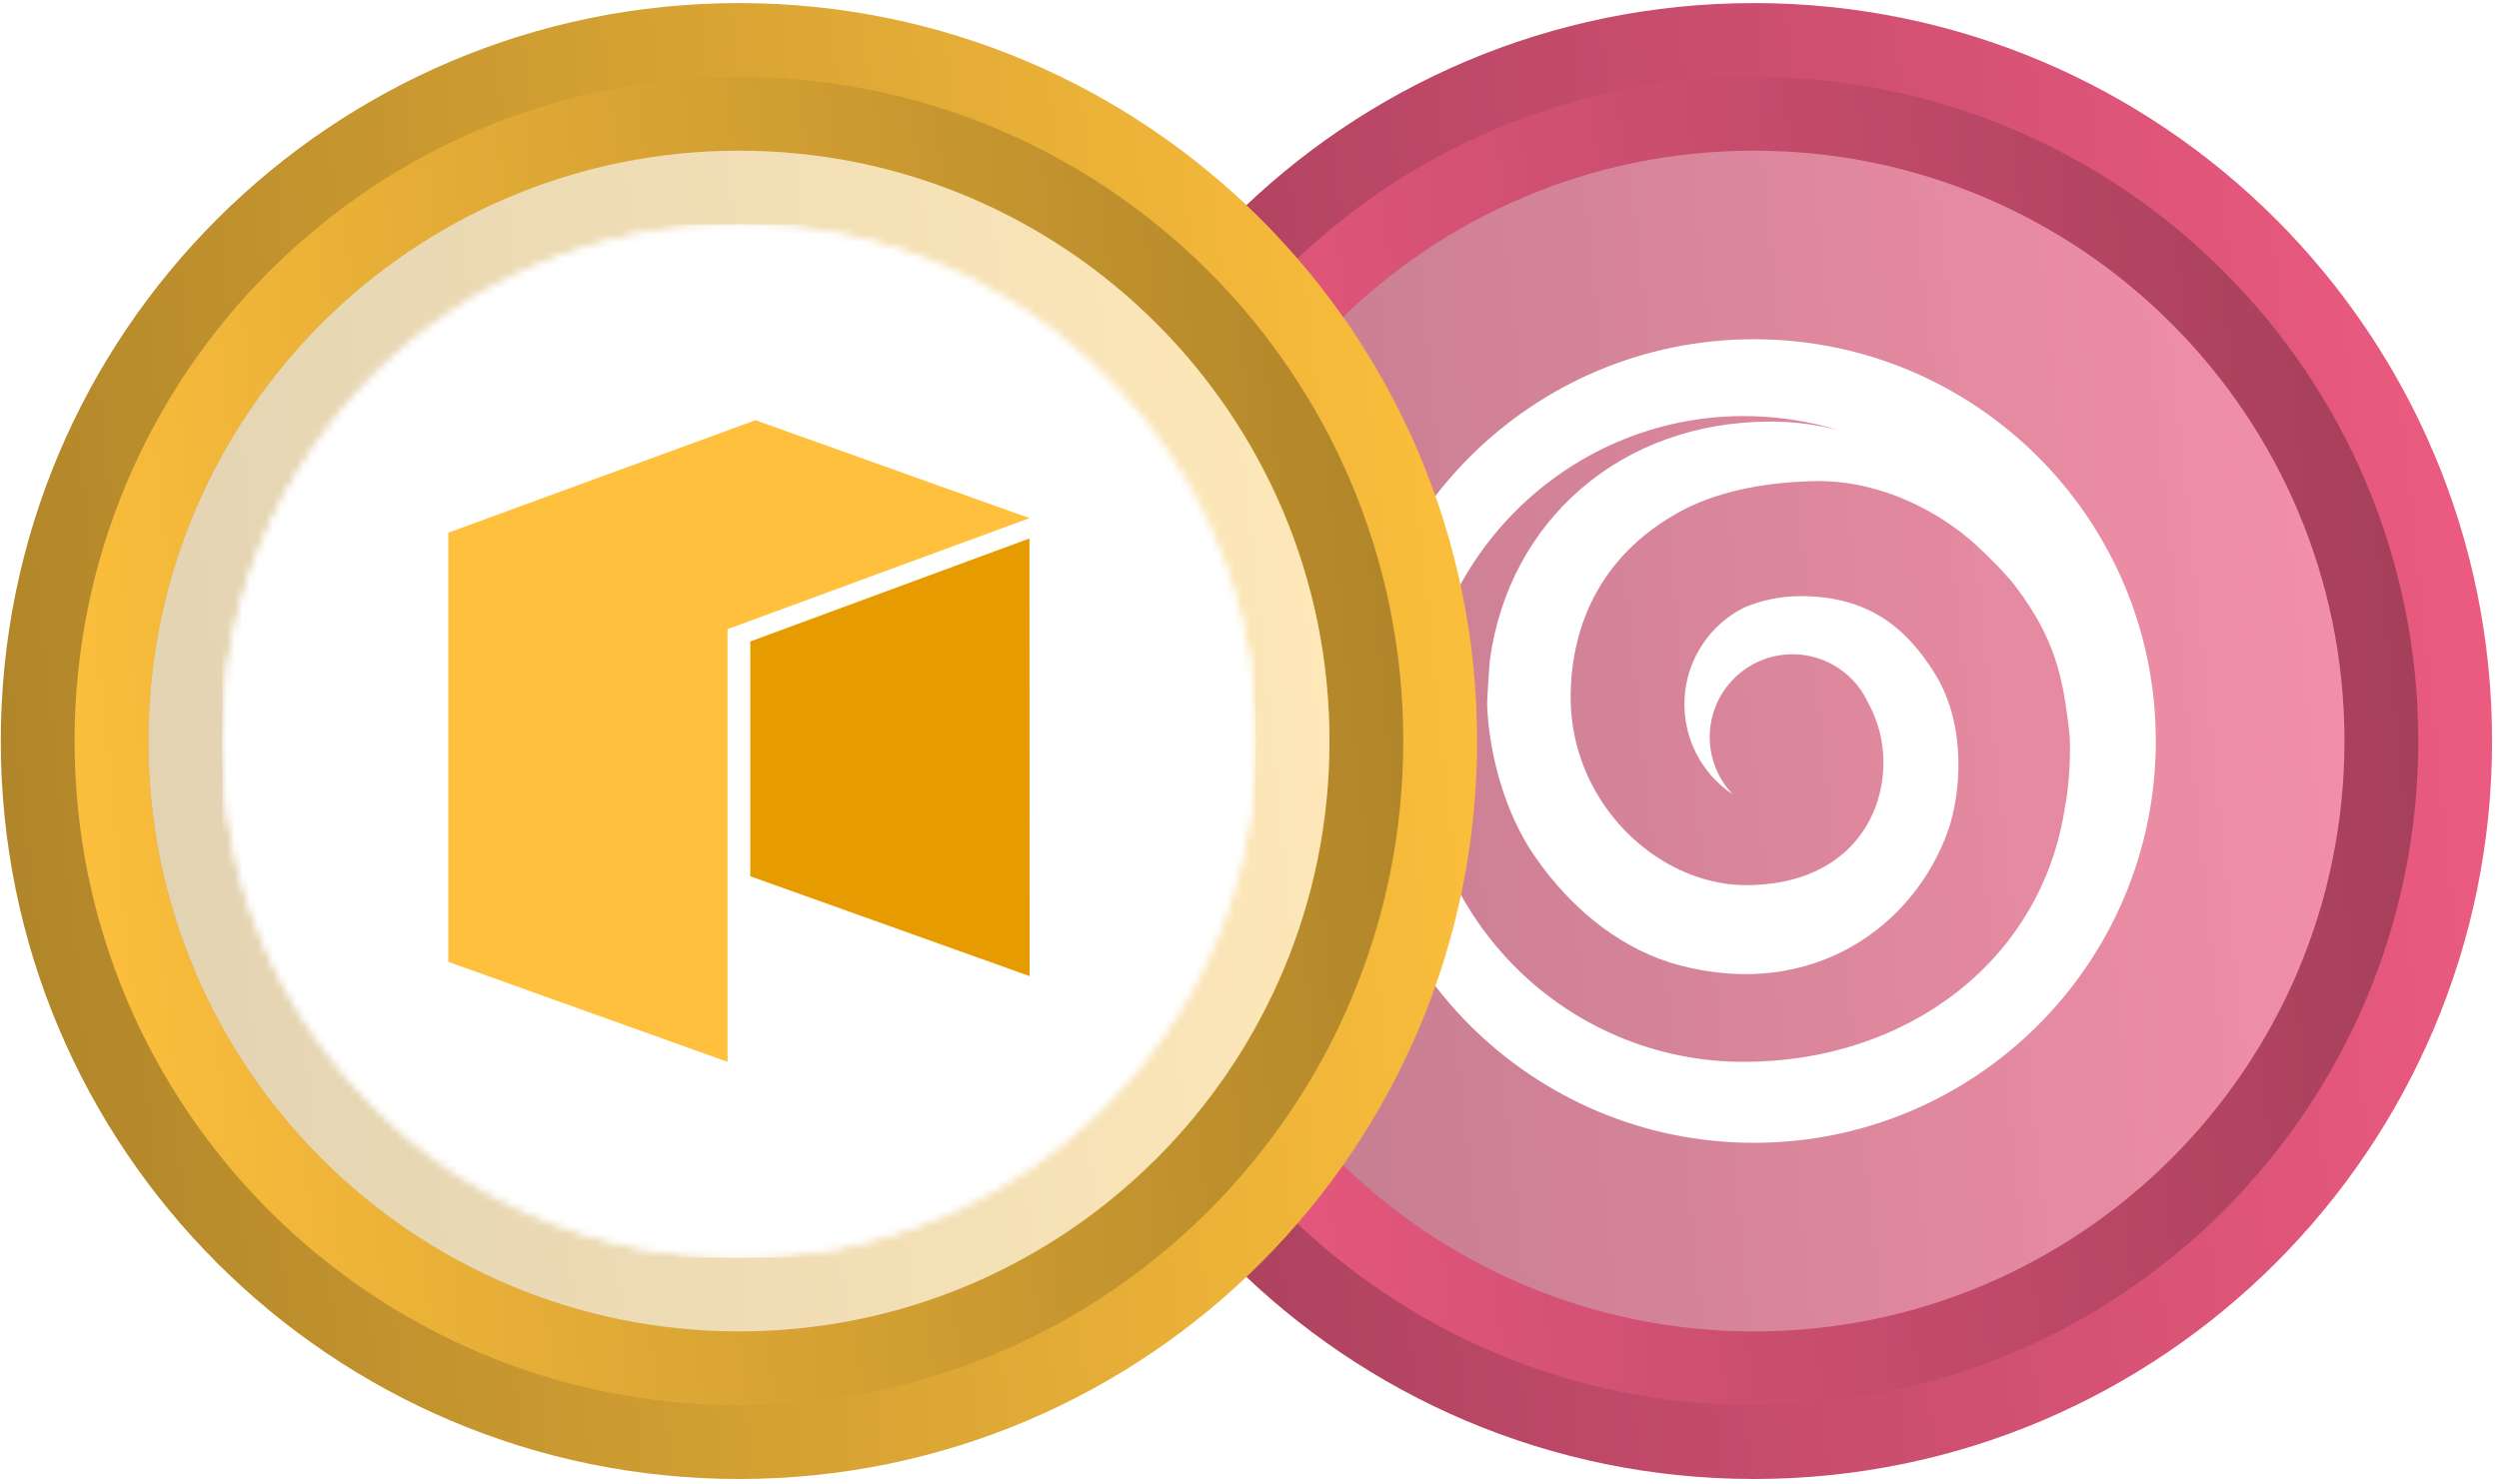 <svg width="325" height="193" viewBox="0 0 325 193" fill="none" xmlns="http://www.w3.org/2000/svg" xmlns:xlink="http://www.w3.org/1999/xlink">
<path d="M324.1 96.4C324.1 43.38 281.12 0.4 228.099 0.4C175.08 0.4 132.1 43.38 132.1 96.4C132.1 149.417 175.08 192.4 228.099 192.4C281.12 192.4 324.1 149.417 324.1 96.4Z" fill="url(#paint0_linear_863_122007)"/>
<path d="M141.7 96.4C141.7 144.118 180.384 182.8 228.102 182.8C275.82 182.8 314.5 144.118 314.5 96.4C314.5 48.681 275.82 10 228.102 10C180.384 10 141.7 48.681 141.7 96.4V96.4Z" fill="url(#paint1_linear_863_122007)"/>
<path d="M304.9 96.4C304.9 53.984 270.516 19.6 228.099 19.6C185.684 19.6 151.3 53.984 151.3 96.4C151.3 138.814 185.684 173.2 228.099 173.2C270.516 173.2 304.9 138.814 304.9 96.4Z" fill="url(#paint2_linear_863_122007)"/>
<path d="M304.9 96.4C304.9 53.984 270.516 19.6 228.099 19.6C185.684 19.6 151.3 53.984 151.3 96.4C151.3 138.814 185.684 173.2 228.099 173.2C270.516 173.2 304.9 138.814 304.9 96.4Z" fill="white" fill-opacity="0.32"/>
<mask id="mask0_863_122007" style="mask-type:alpha" maskUnits="userSpaceOnUse" x="160" y="29" width="136" height="135">
<path d="M295.3 96.4C295.3 59.288 265.212 29.2 228.099 29.2C190.988 29.2 160.9 59.288 160.9 96.4C160.9 133.512 190.988 163.6 228.099 163.6C265.212 163.6 295.3 133.512 295.3 96.4Z" fill="url(#paint3_linear_863_122007)"/>
<path d="M295.3 96.4C295.3 59.288 265.212 29.2 228.099 29.2C190.988 29.2 160.9 59.288 160.9 96.4C160.9 133.512 190.988 163.6 228.099 163.6C265.212 163.6 295.3 133.512 295.3 96.4Z" fill="white"/>
</mask>
<g mask="url(#mask0_863_122007)">
<g clip-path="url(#clip0_863_122007)">
<rect width="134.4" height="134.4" transform="translate(160.9 29.199)" fill="url(#pattern0)"/>
<path d="M228.1 44.132C199.231 44.132 175.833 67.533 175.833 96.397C175.833 125.262 199.231 148.666 228.1 148.666C256.969 148.666 280.367 125.263 280.367 96.397C280.367 67.531 256.967 44.132 228.1 44.132ZM226.799 138.134C203.716 138.134 184.981 119.518 184.791 96.482C184.6 73.342 203.399 54.26 226.538 54.127C230.854 54.097 235.148 54.731 239.271 56.009C236.332 55.232 233.305 54.84 230.265 54.843C210.846 54.836 196.26 67.704 193.766 85.819C193.705 86.266 193.383 91.201 193.403 91.648C193.657 98.439 195.853 105.866 199.43 111.142C204.624 118.802 211.479 123.749 218.444 125.577C235.924 130.166 249.006 120.313 253.335 108.092C254.958 103.518 255.876 94.574 251.696 87.736C247.725 81.251 242.559 77.549 234.172 77.549C233.993 77.549 233.812 77.549 233.634 77.559C231.303 77.62 229.004 78.117 226.857 79.025H226.84C224.632 80.129 222.754 81.794 221.394 83.854C220.033 85.913 219.238 88.293 219.087 90.757C218.936 93.22 219.436 95.68 220.536 97.889C221.636 100.099 223.297 101.98 225.354 103.345C223.452 101.364 222.378 98.732 222.352 95.986C222.326 93.24 223.35 90.588 225.214 88.572C227.078 86.555 229.641 85.326 232.381 85.136C235.12 84.947 237.829 85.81 239.953 87.55C239.953 87.55 239.953 87.55 239.963 87.55C241.225 88.582 242.236 89.887 242.922 91.365C244.251 93.753 244.947 96.441 244.943 99.174V99.269C244.896 107.232 239.398 115.088 227.201 115.147C219.226 115.186 211.181 110.065 207.039 102.078C205.213 98.551 204.263 94.637 204.269 90.666C204.269 90.461 204.269 90.256 204.269 90.051C204.482 81.341 208.062 72.527 217.968 66.84C222.983 63.96 229.207 62.801 235.37 62.604C235.743 62.591 236.115 62.584 236.487 62.584C244.889 62.584 252.35 66.691 256.886 70.801C258.844 72.577 261.122 74.937 262.25 76.446C267.179 83.054 268.28 87.826 269.11 95.205C269.376 97.576 269.088 102.434 268.602 104.672C265.684 125.019 247.95 138.134 226.799 138.134Z" fill="white"/>
</g>
</g>
<path d="M192.1 96.4C192.1 43.38 149.12 0.4 96.099 0.4C43.08 0.4 0.1 43.38 0.1 96.4C0.1 149.417 43.08 192.4 96.099 192.4C149.12 192.4 192.1 149.417 192.1 96.4Z" fill="url(#paint4_linear_863_122007)"/>
<path d="M9.7 96.4C9.7 144.118 48.384 182.8 96.102 182.8C143.82 182.8 182.5 144.118 182.5 96.4C182.5 48.681 143.82 10 96.102 10C48.384 10 9.7 48.681 9.7 96.4V96.4Z" fill="url(#paint5_linear_863_122007)"/>
<path d="M172.9 96.4C172.9 53.984 138.516 19.6 96.099 19.6C53.684 19.6 19.3 53.984 19.3 96.4C19.3 138.814 53.684 173.2 96.099 173.2C138.516 173.2 172.9 138.814 172.9 96.4Z" fill="url(#paint6_linear_863_122007)"/>
<path d="M172.9 96.4C172.9 53.984 138.516 19.6 96.099 19.6C53.684 19.6 19.3 53.984 19.3 96.4C19.3 138.814 53.684 173.2 96.099 173.2C138.516 173.2 172.9 138.814 172.9 96.4Z" fill="white" fill-opacity="0.64"/>
<mask id="mask1_863_122007" style="mask-type:alpha" maskUnits="userSpaceOnUse" x="28" y="29" width="136" height="135">
<path d="M163.3 96.4C163.3 59.288 133.212 29.2 96.099 29.2C58.988 29.2 28.9 59.288 28.9 96.4C28.9 133.512 58.988 163.6 96.099 163.6C133.212 163.6 163.3 133.512 163.3 96.4Z" fill="url(#paint7_linear_863_122007)"/>
<path d="M163.3 96.4C163.3 59.288 133.212 29.2 96.099 29.2C58.988 29.2 28.9 59.288 28.9 96.4C28.9 133.512 58.988 163.6 96.099 163.6C133.212 163.6 163.3 133.512 163.3 96.4Z" fill="white"/>
</mask>
<g mask="url(#mask1_863_122007)">
<g clip-path="url(#clip1_863_122007)">
<rect width="134.4" height="134.4" transform="translate(28.9 29.199)" fill="white"/>
<path d="M96.1 163.599C133.214 163.599 163.3 133.513 163.3 96.399C163.3 59.286 133.214 29.199 96.1 29.199C58.987 29.199 28.9 59.286 28.9 96.399C28.9 133.513 58.987 163.599 96.1 163.599Z" fill="white"/>
<path fill-rule="evenodd" clip-rule="evenodd" d="M98.249 54.662L58.3 69.294V125.126L94.618 138.137V81.842L133.885 67.401L98.249 54.662Z" fill="#FFC13D"/>
<path fill-rule="evenodd" clip-rule="evenodd" d="M97.573 83.448V113.99L133.9 126.979L133.884 70.047L97.573 83.448Z" fill="#E69C00"/>
</g>
</g>
<defs>
<linearGradient id="paint0_linear_863_122007" x1="324.1" y1="0.399" x2="114.447" y2="22.136" gradientUnits="userSpaceOnUse">
<stop stop-color="#EF5C82"/>
<stop offset="1" stop-color="#A23E58"/>
</linearGradient>
<linearGradient id="paint1_linear_863_122007" x1="141.701" y1="182.801" x2="330.388" y2="163.238" gradientUnits="userSpaceOnUse">
<stop stop-color="#EF5C82"/>
<stop offset="1" stop-color="#A23E58"/>
</linearGradient>
<linearGradient id="paint2_linear_863_122007" x1="304.9" y1="19.599" x2="137.178" y2="36.989" gradientUnits="userSpaceOnUse">
<stop stop-color="#EF5C82"/>
<stop offset="1" stop-color="#A23E58"/>
</linearGradient>
<linearGradient id="paint3_linear_863_122007" x1="168.806" y1="44.023" x2="284.43" y2="147.788" gradientUnits="userSpaceOnUse">
<stop stop-color="#00E599"/>
<stop offset="1" stop-color="#00AF92"/>
</linearGradient>
<linearGradient id="paint4_linear_863_122007" x1="192.1" y1="0.399" x2="-17.553" y2="22.136" gradientUnits="userSpaceOnUse">
<stop stop-color="#FFC13D"/>
<stop offset="1" stop-color="#AD8329"/>
</linearGradient>
<linearGradient id="paint5_linear_863_122007" x1="9.701" y1="182.801" x2="198.388" y2="163.238" gradientUnits="userSpaceOnUse">
<stop stop-color="#FFC13D"/>
<stop offset="1" stop-color="#AD8329"/>
</linearGradient>
<linearGradient id="paint6_linear_863_122007" x1="172.9" y1="19.599" x2="5.178" y2="36.989" gradientUnits="userSpaceOnUse">
<stop stop-color="#FFC13D"/>
<stop offset="1" stop-color="#AD8329"/>
</linearGradient>
<linearGradient id="paint7_linear_863_122007" x1="36.806" y1="44.023" x2="152.43" y2="147.788" gradientUnits="userSpaceOnUse">
<stop stop-color="#00E599"/>
<stop offset="1" stop-color="#00AF92"/>
</linearGradient>
<clipPath id="clip0_863_122007">
<rect width="134.4" height="134.4" fill="white" transform="translate(160.9 29.199)"/>
</clipPath>
<clipPath id="clip1_863_122007">
<rect width="134.4" height="134.4" fill="white" transform="translate(28.9 29.199)"/>
</clipPath>
</defs>
</svg>
